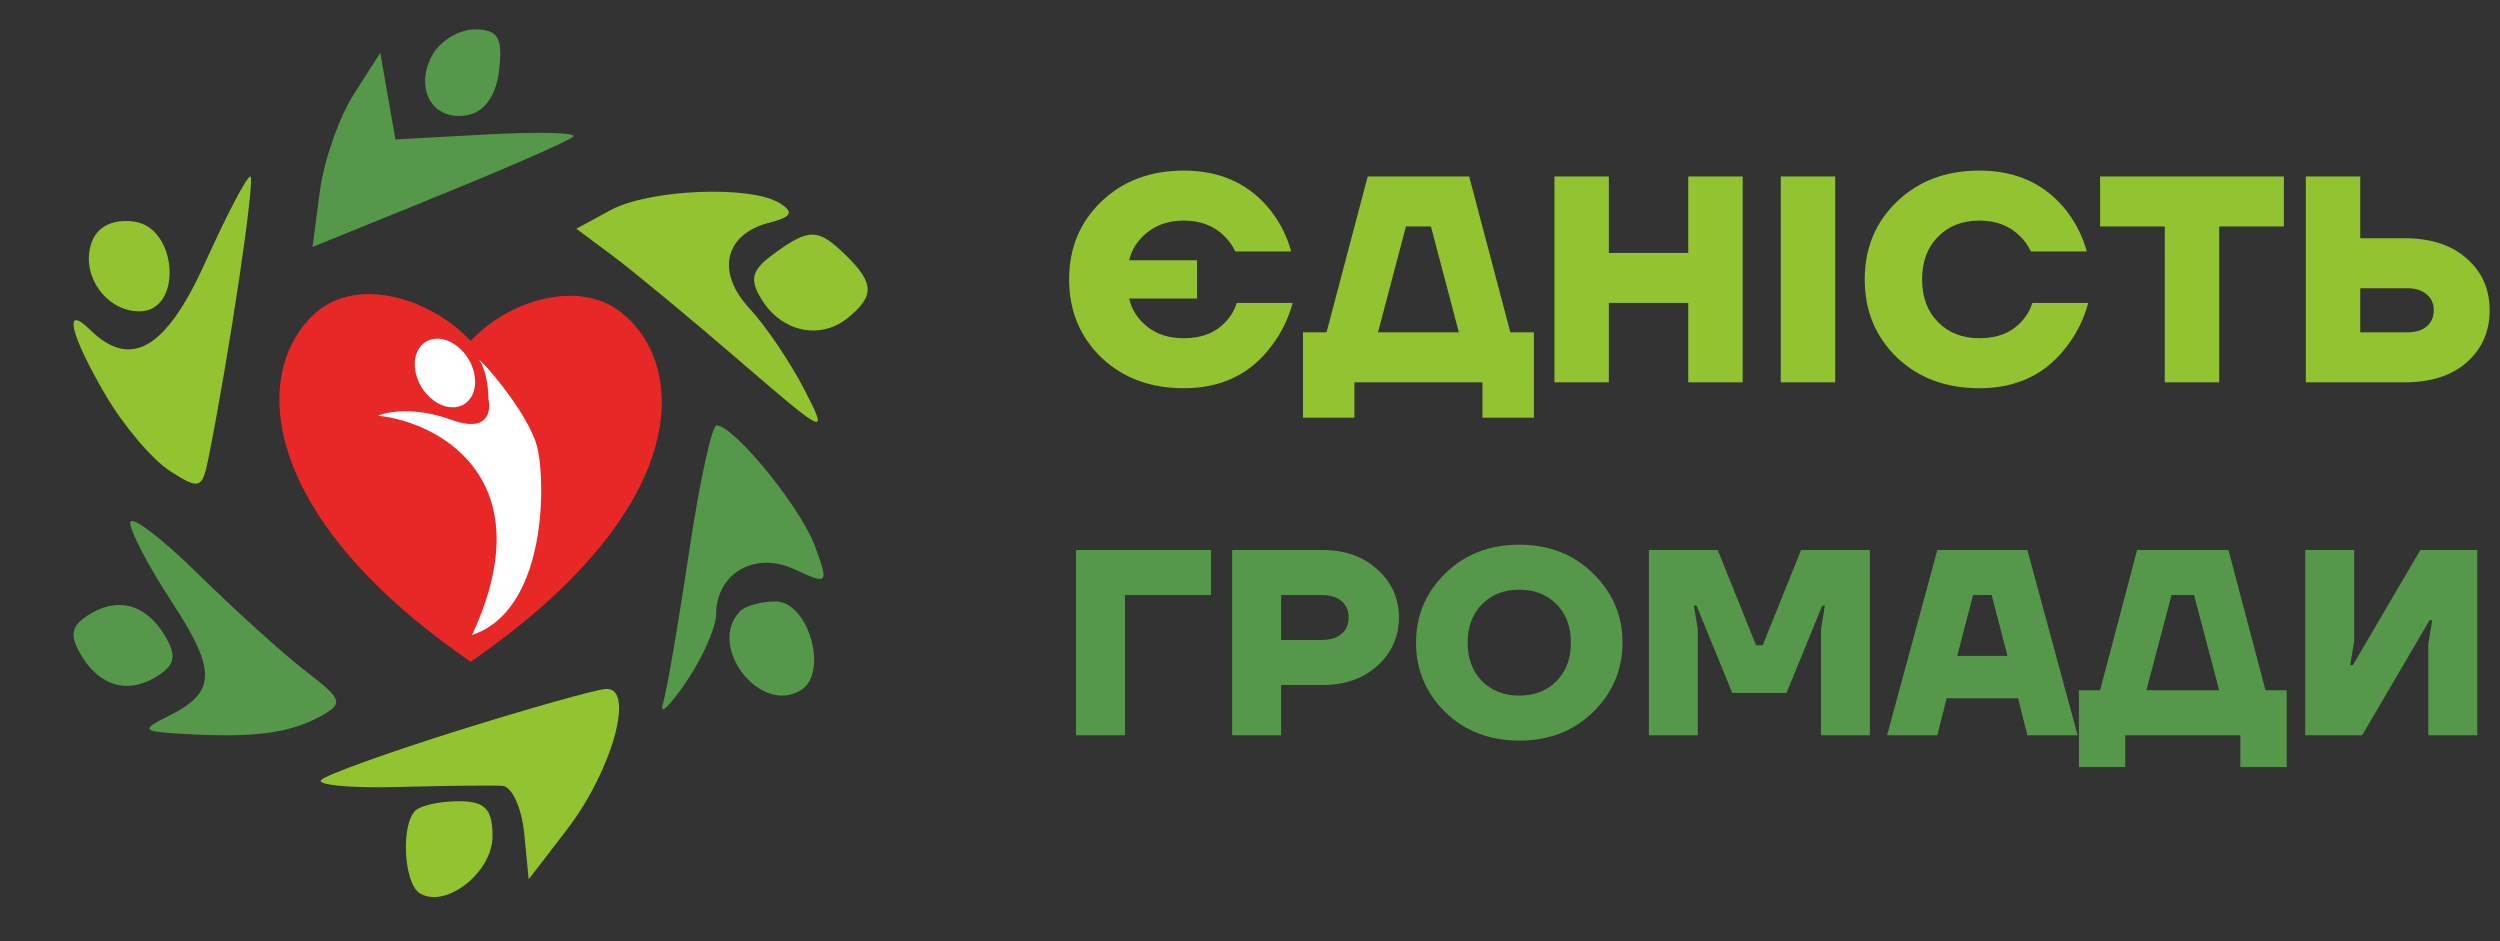 <svg width="170" height="64" viewBox="0 0 170 64" fill="none" xmlns="http://www.w3.org/2000/svg">
<rect x="0" y="0" width="170" height="64" fill="#333333" stroke="none"/>
<path d="M74.88 24.3C73.427 22.887 72.7 21.12 72.7 19C72.7 16.88 73.427 15.12 74.88 13.72C76.347 12.307 78.22 11.6 80.5 11.6C83.02 11.6 85 12.52 86.44 14.36C87.08 15.2 87.533 16.113 87.8 17.1H84C83.8 16.687 83.553 16.34 83.26 16.06C82.553 15.353 81.633 15 80.5 15C79.513 15 78.687 15.267 78.02 15.8C77.367 16.32 76.953 16.953 76.78 17.7H81.4V20.3H76.78C76.953 21.06 77.367 21.7 78.02 22.22C78.673 22.74 79.5 23 80.5 23C81.753 23 82.727 22.6 83.42 21.8C83.74 21.44 83.967 21.04 84.1 20.6H87.9C87.607 21.68 87.133 22.647 86.48 23.5C85.053 25.433 83.06 26.4 80.5 26.4C78.22 26.4 76.347 25.7 74.88 24.3ZM88.604 28.4V22.6H90.204L93.004 12H99.904L102.704 22.6H104.304V28.4H100.804V26H92.104V28.4H88.604ZM93.704 22.6H99.204L97.304 15.4H95.604L93.704 22.6ZM105.702 26V12H109.402V17.2H114.802V12H118.502V26H114.802V20.6H109.402V26H105.702ZM121.093 26V12H124.793V26H121.093ZM128.982 24.3C127.528 22.887 126.802 21.12 126.802 19C126.802 16.88 127.528 15.12 128.982 13.72C130.448 12.307 132.322 11.6 134.602 11.6C137.122 11.6 139.102 12.52 140.542 14.36C141.182 15.2 141.635 16.113 141.902 17.1H138.102C137.902 16.687 137.655 16.34 137.362 16.06C136.655 15.353 135.735 15 134.602 15C133.442 15 132.502 15.367 131.782 16.1C131.062 16.833 130.702 17.8 130.702 19C130.702 20.2 131.062 21.167 131.782 21.9C132.502 22.633 133.442 23 134.602 23C135.855 23 136.828 22.6 137.522 21.8C137.842 21.44 138.068 21.04 138.202 20.6H142.002C141.708 21.68 141.235 22.647 140.582 23.5C139.155 25.433 137.162 26.4 134.602 26.4C132.322 26.4 130.448 25.7 128.982 24.3ZM142.805 15.4V12H155.305V15.4H150.905V26H147.205V15.4H142.805ZM156.796 26V12H160.496V16.2H163.496C165.296 16.2 166.709 16.66 167.736 17.58C168.776 18.487 169.296 19.66 169.296 21.1C169.296 22.54 168.776 23.72 167.736 24.64C166.709 25.547 165.296 26 163.496 26H156.796ZM160.496 22.6H163.696C164.256 22.6 164.696 22.467 165.016 22.2C165.336 21.92 165.496 21.553 165.496 21.1C165.496 20.647 165.336 20.287 165.016 20.02C164.696 19.74 164.256 19.6 163.696 19.6H160.496V22.6Z" fill="#92C431"/>
<path d="M73.17 50V37.4H82.35V40.46H76.5V50H73.17ZM83.787 50V37.4H89.907C91.455 37.4 92.709 37.844 93.669 38.732C94.641 39.608 95.127 40.694 95.127 41.99C95.127 43.286 94.641 44.378 93.669 45.266C92.709 46.142 91.455 46.58 89.907 46.58H87.117V50H83.787ZM87.117 43.52H89.817C90.441 43.52 90.909 43.382 91.221 43.106C91.545 42.83 91.707 42.458 91.707 41.99C91.707 41.522 91.545 41.15 91.221 40.874C90.909 40.598 90.441 40.46 89.817 40.46H87.117V43.52ZM98.27 48.416C96.95 47.108 96.29 45.536 96.29 43.7C96.29 41.864 96.95 40.298 98.27 39.002C99.602 37.694 101.282 37.04 103.31 37.04C105.338 37.04 107.012 37.694 108.332 39.002C109.664 40.298 110.33 41.864 110.33 43.7C110.33 45.536 109.664 47.108 108.332 48.416C107.012 49.712 105.338 50.36 103.31 50.36C101.282 50.36 99.602 49.712 98.27 48.416ZM100.772 41.09C100.124 41.75 99.8 42.62 99.8 43.7C99.8 44.78 100.124 45.65 100.772 46.31C101.42 46.97 102.266 47.3 103.31 47.3C104.354 47.3 105.2 46.97 105.848 46.31C106.496 45.65 106.82 44.78 106.82 43.7C106.82 42.62 106.496 41.75 105.848 41.09C105.2 40.43 104.354 40.1 103.31 40.1C102.266 40.1 101.42 40.43 100.772 41.09ZM112.123 50V37.4H116.803L119.413 43.88H119.863L122.473 37.4H127.153V50H123.823V42.8L124.093 41.18H123.913L121.483 47.12H117.793L115.363 41.18H115.183L115.453 42.8V50H112.123ZM128.32 50L131.74 37.4H137.86L141.28 50H137.86L137.23 47.48H132.37L131.74 50H128.32ZM133.09 44.6H136.51L135.43 40.46H134.17L133.09 44.6ZM141.365 52.16V46.94H142.805L145.325 37.4H151.535L154.055 46.94H155.495V52.16H152.345V50H144.515V52.16H141.365ZM145.955 46.94H150.905L149.195 40.46H147.665L145.955 46.94ZM156.754 50V37.4H160.084V43.61L159.814 45.23H159.994L164.584 37.4H168.454V50H165.124V43.79L165.394 42.17H165.214L160.624 50H156.754Z" fill="#559849"/>
<path fill-rule="evenodd" clip-rule="evenodd" d="M32.005 23.188C34.65 20.352 39.344 19.033 42.156 21.179C46.786 24.714 47.252 34.492 32.005 45C17.065 34.704 17.19 24.859 21.579 21.179C24.39 18.823 29.272 20.258 32.005 23.188Z" fill="#E82827"/>
<path d="M25.691 28.269C29.593 28.645 37.118 32.38 32.101 43.182C37.118 41.494 37.118 33.053 36.56 30.52C36.003 27.988 32.101 23.767 32.659 24.611C33.105 25.287 33.216 26.581 33.216 27.144C33.402 27.988 33.16 29.451 30.708 28.551C28.255 27.65 26.342 27.988 25.691 28.269Z" fill="white"/>
<ellipse rx="1.861" ry="2.491" transform="matrix(0.841 -0.54 0.533 0.846 30.257 25.364)" fill="white"/>
<path fill-rule="evenodd" clip-rule="evenodd" d="M13.982 17.793C11.303 23.738 8.906 25.153 6.127 22.427C4.265 20.601 4.775 22.755 7.177 26.864C8.386 28.932 10.353 31.254 11.548 32.023C13.562 33.319 13.755 33.256 14.175 31.159C15.597 24.064 17.39 12 17.022 12C16.786 12 15.418 14.607 13.982 17.793ZM41.51 14.294L39.193 15.555L41.668 17.398C43.03 18.412 46.903 21.617 50.274 24.523C56.245 29.665 56.36 29.715 54.676 26.453C53.725 24.61 52.058 22.147 50.97 20.98C48.677 18.519 49.26 15.929 52.282 15.153C53.839 14.755 54.015 14.433 53.016 13.812C51.032 12.579 44.131 12.868 41.51 14.294ZM6.261 16.409C5.409 18.59 7.155 21.172 9.483 21.172C12.433 21.172 12.099 15.485 9.126 15.07C7.733 14.876 6.666 15.374 6.261 16.409ZM52.628 17.253C51.099 18.367 50.935 18.994 51.807 20.391C53.176 22.586 55.791 23.133 57.655 21.616C59.48 20.131 59.455 19.261 57.538 17.379C55.632 15.51 55.042 15.495 52.628 17.253ZM31.195 49.664C26.413 51.163 22.206 52.678 21.846 53.031C21.487 53.384 23.849 53.601 27.096 53.515C30.343 53.428 33.525 53.394 34.168 53.437C34.81 53.481 35.474 54.928 35.644 56.654L35.952 59.792L38.551 56.413C41.634 52.406 43.21 46.71 41.198 46.848C40.478 46.898 35.977 48.165 31.195 49.664ZM28.242 55.126C27.242 56.107 27.46 60.085 28.549 60.745C30.316 61.816 33.492 59.321 33.492 56.862C33.492 55.012 32.98 54.482 31.195 54.482C29.931 54.482 28.602 54.772 28.242 55.126Z" fill="#92C431"/>
<path fill-rule="evenodd" clip-rule="evenodd" d="M29.367 3.799C28.157 6.119 29.469 8.281 31.811 7.825C32.968 7.599 33.752 6.465 33.946 4.734C34.193 2.548 33.858 2 32.28 2C31.193 2 29.883 2.81 29.367 3.799ZM24.05 6.423C23.053 7.982 22.018 10.953 21.747 13.025L21.254 16.792L29.877 13.287C34.618 11.36 38.718 9.562 38.985 9.291C39.252 9.02 36.639 8.952 33.18 9.139L26.888 9.48L26.374 6.535L25.86 3.589L24.05 6.423ZM46.839 37.656C46.122 42.457 45.328 47.057 45.074 47.88C44.82 48.702 45.53 48.029 46.652 46.383C47.774 44.738 48.695 42.661 48.698 41.768C48.71 38.964 51.347 37.458 54.041 38.717C56.322 39.784 56.369 39.728 55.409 37.118C54.441 34.489 49.904 28.929 48.727 28.929C48.405 28.929 47.554 32.857 46.839 37.656ZM8.852 35.549C8.852 36.131 10.122 38.548 11.674 40.919C14.751 45.62 14.713 47.075 11.469 48.683C9.51 49.654 9.613 49.754 12.741 49.921C17.339 50.169 19.697 49.852 21.784 48.711C23.389 47.833 23.307 47.575 20.812 45.658C19.313 44.507 16.009 41.523 13.47 39.028C10.93 36.531 8.852 34.966 8.852 35.549ZM5.936 41.868C4.809 42.616 4.722 43.238 5.554 44.61C6.847 46.739 8.814 47.228 10.796 45.912C11.924 45.164 12.011 44.542 11.178 43.17C9.886 41.041 7.919 40.552 5.936 41.868ZM50.325 41.563C48.024 43.924 51.708 48.676 54.478 46.92C56.365 45.723 54.97 40.898 52.737 40.898C51.767 40.898 50.681 41.197 50.325 41.563Z" fill="#559849"/>
</svg>

